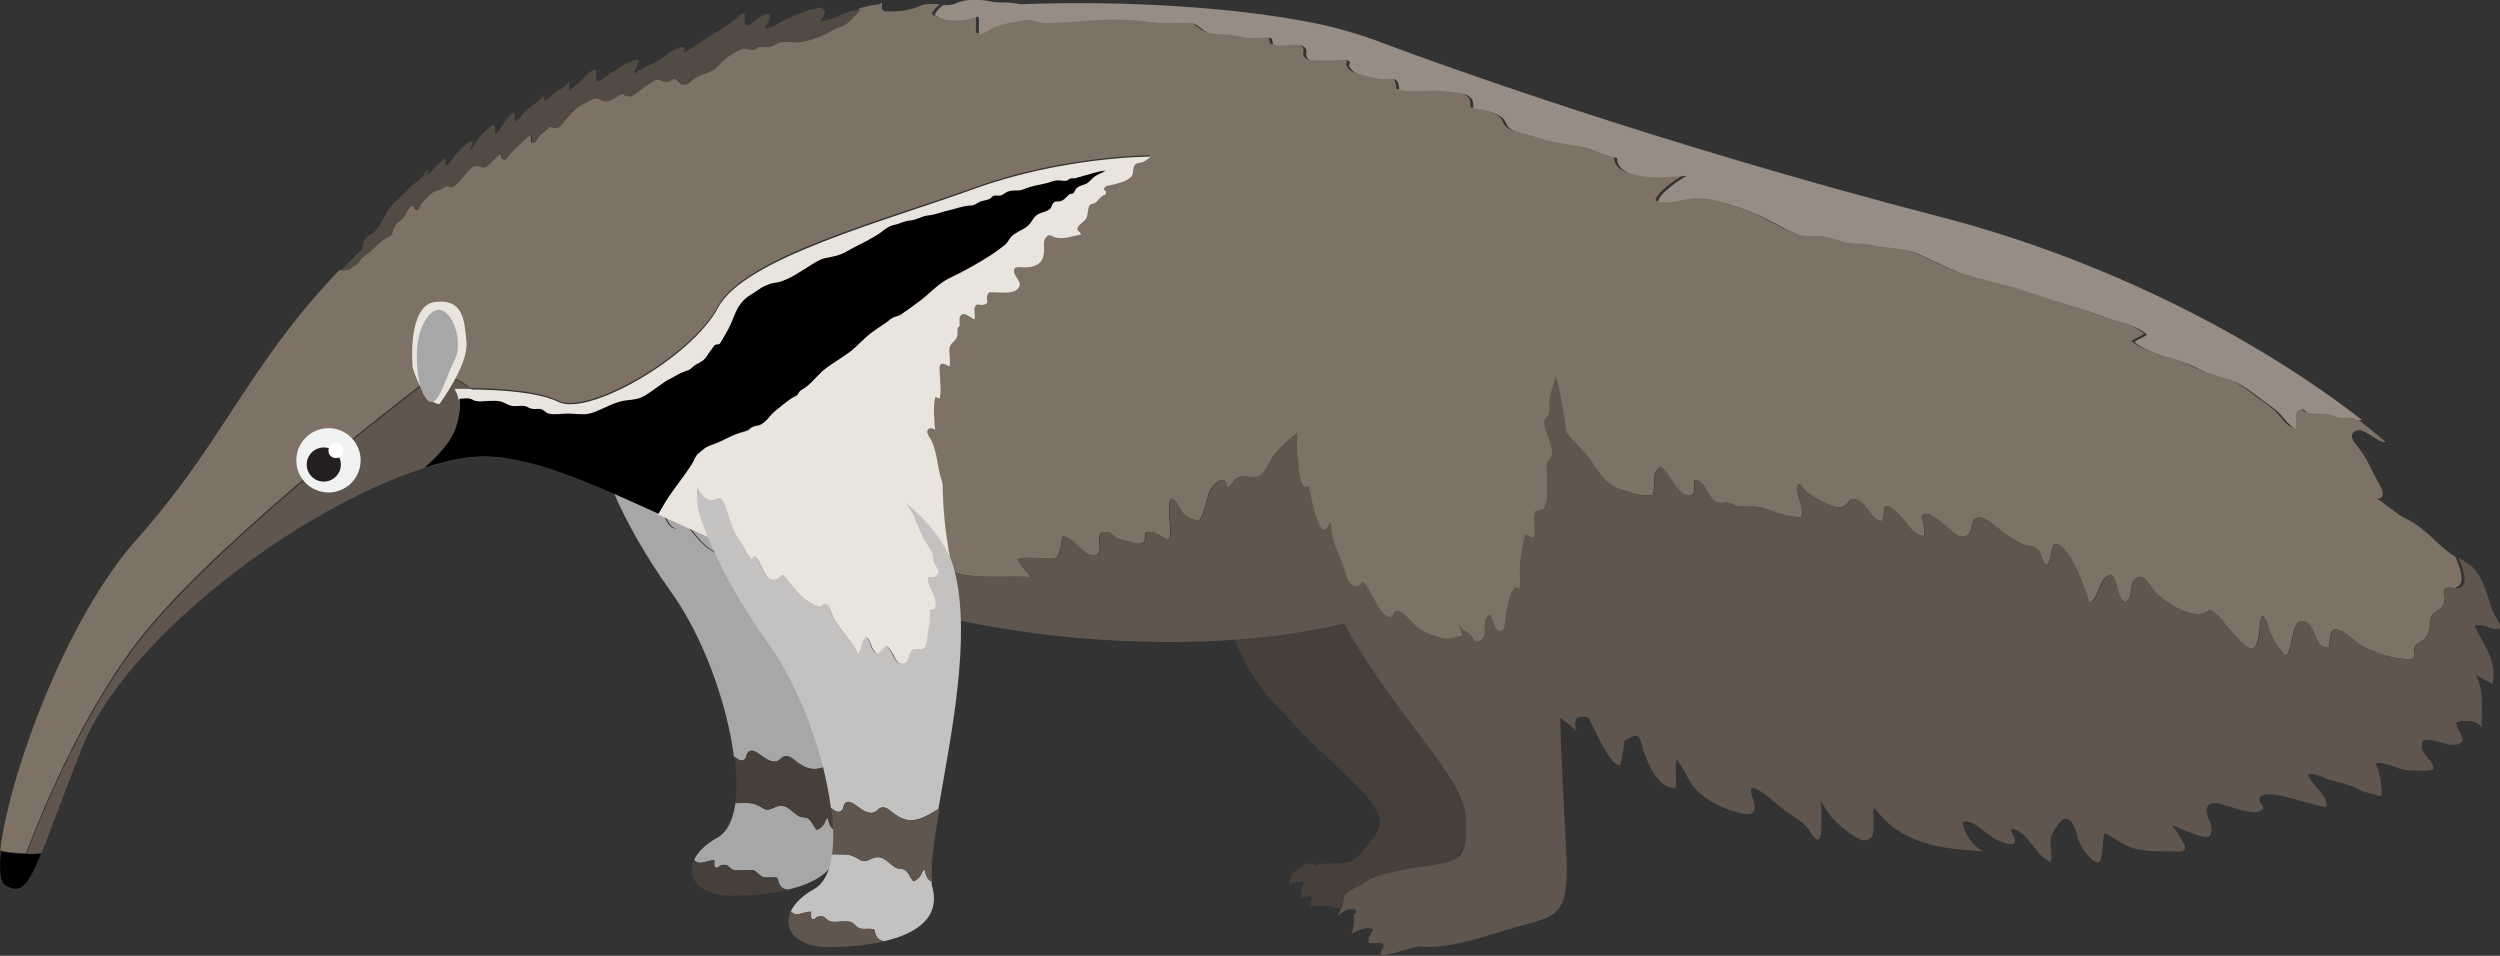 <?xml version="1.0" encoding="UTF-8"?>
<svg id="Layer_2" data-name="Layer 2" xmlns="http://www.w3.org/2000/svg" viewBox="0 0 101.07 38.64">
  <rect x="0" y="0" width="101.07" height="38.64" fill="#333333" stroke="none"/>
  <defs>
    <style>
      .cls-1, .cls-2, .cls-3, .cls-4, .cls-5, .cls-6, .cls-7, .cls-8, .cls-9, .cls-10, .cls-11, .cls-12 {
        stroke-width: 0px;
      }

      .cls-2 {
        fill: #47403a;
      }

      .cls-3 {
        fill: #7e7266;
      }

      .cls-4 {
        fill: #988d84;
      }

      .cls-5 {
        fill: #524b43;
      }

      .cls-6 {
        fill: #fff;
      }

      .cls-7 {
        fill: #a8a7a7;
      }

      .cls-8 {
        fill: #231f20;
      }

      .cls-9 {
        fill: #f1f2f2;
      }

      .cls-10 {
        fill: #60564d;
      }

      .cls-11 {
        fill: #c4c2c0;
      }

      .cls-12 {
        fill: #eae4df;
      }
    </style>
  </defs>
  <g id="_100" data-name="100">
    <g>
      <path class="cls-2" d="m57.1,27.54c0-2.18,4.51-3.08,1.5-8.71-3-5.63-8.48-4.6-9.24.86,0,0-1.05,5.23,2.1,8.68,3.15,3.45,4.96,4.28,4.13,5.41-.83,1.13-.9,1.13-1.95,1.13-.2,0-.37.03-.49.09h-.03s0-.06-.01-.08c-.26-.07-.46.07-.64.23-.1.09-.2.14-.27.27-.06.12-.04.22-.06.36.14-.13.39-.17.58-.11-.04.11-.11.25-.13.36-.02.1.05.23-.04.31.09-.07.31-.14.43-.09.16.07-.01.15-.01.27,0,.17.18.11.31.11.15,0,.3,0,.45,0,.15,0,.2.05.34.08.07.02.15,0,.23,0,1.2.36,2.8.08,3.5-.69.81-.9,2.09-2.18,1.49-3.75s-2.18-2.55-2.18-4.73Z"/>
      <path class="cls-7" d="m31.87,35.97c-.12-.01-.24-.04-.32-.16-.18-.26.04-.35-.36-.34-.21,0-.34.03-.5-.12-.18-.18-.23-.18-.5-.18-.15,0-.45.05-.58-.02-.21-.12-.16-.23-.46-.17-.1.02-.11.16-.24.08-.05-.03-.02-.23-.03-.28-.3-.02-.6.25-.82-.02.15-.31.46-.63.95-.9.39-.22.63-.72.72-1.39.31-.01.64-.04.89.08.28.13.3.27.63.12.29-.14.45-.13.7.06.1.08.2.17.3.24.14.09.2.05.35.09.21.06.27.35.42.49.11-.03.21-.13.28-.22.06-.08.09-.23.17-.26.04.2.1.42.28.48,0,.11.02.21.05.3.28,1.2-.7,1.82-1.92,2.11Z"/>
      <path class="cls-7" d="m34.05,30.61s-.01,0-.02.01c-.21.15-.62.38-.88.44-.39.09-.67-.04-.97-.27-.13-.1-.28-.25-.45-.22-.14.02-.2.18-.35.21-.32.06-.56-.22-.8-.36-.08-.05-.21-.11-.31-.04-.11.07-.08.25-.17.32-.13.11-.28,0-.43-.11-.27-2.14-1.23-4.82-2.52-6.63-2.26-3.15-2.84-5.41-2.84-5.41-.06-.35-.07-.67-.04-.95.01.03.03.06.04.09.09.18.26.42.48.45.14.02.26-.11.38-.08.21.06.33.67.39.83.1.29.17.53.35.78.21.29.34.55.48.88.06-.05.1-.13.17-.17.28.18.38,1.18.88.95.24-.11.15-.31.37-.04.33.41.6.8,1.09,1.05.13.07.2.11.33.08.08-.02.09-.13.22-.07.16.08.23.43.31.58.29.52.76.93.99,1.48-.03-.11.06-.15.08-.23.06-.19.03-.35.22-.49.18.04.21.39.32.53.17.2.2.11.32-.03.19-.21.21-.19.38.05.12.17.22.57.48.51.22-.05.2-.3.29-.45.16-.27.28-.05.51-.15.18-.07.18-.41.19-.58,0-.16.05-.28.08-.44.04-.19-.02-.39.04-.58.06,0,.11-.01.17-.02.17-.46-.33-.85-.27-1.28.13,0,.3.02.37-.12.09-.17-.12-.33-.16-.48-.05-.16-.02-.28-.09-.42-.08-.18-.21-.33-.3-.5-.16-.3-.28-.64-.42-.95-.09-.2-.23-.4-.36-.6,1.02.84,1.8,1.81,2.05,2.78.71,2.72-.14,6.73-.64,9.66Z"/>
      <path class="cls-2" d="m33.75,33.55c-.18-.06-.24-.28-.28-.48-.08.02-.11.17-.17.26-.07.09-.17.19-.28.22-.15-.14-.21-.43-.42-.49-.15-.04-.21,0-.35-.09-.1-.07-.21-.17-.3-.24-.25-.2-.4-.2-.7-.06-.32.15-.34,0-.63-.12-.26-.12-.59-.09-.89-.08.07-.53.06-1.18-.03-1.88.15.12.3.22.43.11.09-.07.06-.25.17-.32.11-.07.23,0,.31.04.23.14.48.41.8.36.14-.03.21-.19.35-.21.17-.03.32.12.45.22.3.23.58.36.97.27.25-.06.67-.29.88-.44,0,0,.01,0,.02-.01-.21,1.23-.36,2.27-.3,2.95Z"/>
      <path class="cls-2" d="m31.87,35.97c-.75.18-1.6.24-2.29.24-1.29,0-1.86-.71-1.52-1.45.22.27.52,0,.82.02,0,.05-.03.24.03.28.13.08.14-.06.24-.08.3-.05.25.05.46.17.14.08.43.02.58.02.27,0,.32,0,.5.18.16.15.29.13.5.12.4,0,.18.08.36.34.08.12.2.15.32.16Z"/>
      <path class="cls-7" d="m33.98,21.13c-.07.14-.24.12-.37.12-.05.44.44.82.27,1.28-.05.01-.11.02-.17.02-.06.18,0,.39-.04.58-.03.16-.07.28-.08.44-.01.18-.02.51-.19.58-.23.1-.35-.12-.51.15-.09.15-.07.41-.29.45-.26.06-.36-.34-.48-.51-.17-.23-.19-.25-.38-.05-.13.14-.15.23-.32.03-.12-.14-.15-.49-.32-.53-.18.14-.16.3-.22.49-.03.09-.11.12-.08.23-.23-.55-.7-.97-.99-1.48-.09-.15-.15-.5-.31-.58-.13-.06-.14.05-.22.07-.13.03-.2-.01-.33-.08-.49-.25-.76-.64-1.09-1.05-.22-.27-.13-.07-.37.04-.5.22-.61-.78-.88-.95-.07.04-.12.12-.17.17-.15-.33-.27-.59-.48-.88-.18-.25-.24-.49-.35-.78-.06-.17-.18-.77-.39-.83-.12-.04-.24.09-.38.08-.23-.02-.39-.27-.48-.45-.02-.03-.03-.06-.04-.09.28-3.17,5.37-1.87,8.36.58.12.2.27.4.36.6.14.32.26.65.42.95.09.17.22.32.3.5.07.14.05.26.09.42.05.15.25.31.16.48Z"/>
      <path class="cls-10" d="m20.42,18.53c-.57-.08-1.12-.09-1.64,0-.52.08-1.07.21-1.65.4-5.01,1.59-12.07,6.88-13.82,11.32-.78,1.97-1.27,3.35-1.64,4.26-.21.02-.4.03-.6.03.56-1.5,2.1-5.29,4.3-8.28,2.8-3.81,10.23-9.55,11.62-10.62.8-.62,1.47-.39,2.05.1-.4,0-.65,0-.65,0,0,0,.11.11.16.4h.04c.12,0,.29-.03.41,0,.15.03.16.1.34.11.07,0,.13,0,.2,0,.23.26.45.55.65.8.13.16.21.7.23,1.51Z"/>
      <g>
        <path class="cls-3" d="m99.36,23.78c-.13.03-.4-.09-.51.02-.09.09,0,.32-.02.43-.03.37-.23.37-.46.59-.23.23-.06.5-.22.84-.13.28-.45.3-.54.51-.08.18.11.32-.07.46-.09.07-.36,0-.46,0-.53-.06-1.06-.25-1.54-.49-.31-.16-.54-.45-.84-.61-.57-.3-.46.25-.55.65-.59.05-.52-.78-.88-1-.71-.43-.52,1.27-.89,1.32-.24-.23-.44-.58-.59-.88-.1-.2-.13-.6-.33-.73-.18.22-.04,1.29-.43,1.33-.25.02-.72-.56-.8-.66-.25-.27-.53-.74-.89-.91-.57.54-1.79-.27-2.22-.72-.22-.23-.45-.86-.82-.51-.24.23-.04.78-.39.92-.38-.18-.29-1.01-.59-1.11-.5.13-.45,1.02-.88,1.15-.09-.52-.85-2.5-1.39-2.39-.18.25-.09.69-.33.87-.21-.19-.18-.55-.41-.7-.12-.08-.4-.1-.55-.17-.28-.12-.52-.27-.76-.45-.24-.17-.71-.66-1.03-.62-.44.06-.07.78-.66.78-.37,0-1.27-1.24-1.62-.85.04.22.18.6.08.82-.53-.04-.8-.77-1.19-1.05-.57-.41-.35.1-.47.44-.4.05-.67-.7-1-.84-.36-.16-.29.08-.54.23-.3.17-.67-.06-.92-.19-.25-.13-.48-.23-.68-.43-.1-.1-.12-.2-.26-.26-.19.37.27.92.11,1.34-.45.02-1.05-.2-1.47-.35-.38-.14-.74-.03-1.13-.1-.14-.03-.21-.12-.39-.14-.16-.02-.3.05-.46-.02-.32-.14-.46-.97-.88-.87-.06.23.12.62-.23.6-.51-.03-.75-.95-1.15-1.17-.4.4-.14.66-.3,1.15-.35.1-.92-.11-1.26-.21-.61-.19-.85-.59-1.19-1.1-.24-.36-.56-.65-.84-.97-.16-.18-.3-.4-.58-.39-.09.29-.06.58-.17.88-.13.34-.18.62-.42.91-.14.17-.28.33-.41.51-.23.35-.27.44-.71.35-.62-.13-1.33,0-1.88-.3-.43-.24-.83-.3-1.33-.42-.66-.17-1.09-.55-1.69-.79-.42-.17-.86-.35-1.31-.55-.33-.15-.64-.34-.96-.5-.15-.07-.3-.09-.46-.14-.12-.05-.33-.24-.46-.24-.14,0-.24.11-.36.21-.46.34-.92.68-1.27,1.14-.21.27-.32.77-.68.87-.25.07-.56-.09-.8.04-.18.09-.24.38-.45.4,0-.62-.55-.16-.67.13-.15.36-.2.87-.44,1.22-.24-.06-.44-.12-.61-.27-.17-.16-.26-.63-.54-.6-.17.49.08,1.12-.05,1.62-.27-.03-.46-.28-.73-.3-.44-.03-.15.17-.3.38-.16.21-.49.02-.71-.03-.18-.04-.26-.05-.41-.13-.12-.06-.17-.17-.3-.2-.73-.2-.11.74-.51.91-.44.18-.87-.71-1.33-.76-.12.23-.08.75-.32.88-.11.06-.34.01-.46.01-.32,0-.73-.06-1.04.03.06.24.37.51.51.73-.88-.05-1.75.05-2.62-.08-.22-.03-.42-.1-.62-.18,0-.21-.02-.43-.06-.65-.17-.99-.26-1.96-.28-2.89-.09-.27-.17-.56-.2-.83-.04-.29-.11-.6-.23-.88-.04-.1-.21-.32-.19-.43.03-.15.24-.13.32-.03-.03-.38-.1-.99.01-1.35.03.03.13.05.16.08.09-.26.02-.67.02-.94,0-.1-.05-.37.02-.44.1-.11.28.04.36.08.08-.25-.06-.55.02-.8.07-.22.28-.24.31-.49,0-.07,0-.14,0-.21,0-.05.03-.09.08-.12.02-.11-.02-.29.02-.39.12-.29.43.06.59.1.05-.15-.05-.36.01-.5.08-.18.21-.05.36-.09.25-.07.09-.14.14-.36.04-.18.12-.15.3-.14.27,0,.69.06.91-.12.34-.28-.24-.55-.11-.83.05-.11.29-.06.4-.06.18,0,.35-.01.5-.1.25-.13.3-.38.3-.65,0-.15-.03-.33.07-.46.15-.19.22-.02.43.01.36.06.66-.07.99-.13-.03-.18-.2-.12-.12-.3.05-.12.24-.22.32-.33.11-.17.05-.4.16-.55.07-.09.16-.05.23-.11.11-.09.16-.19.28-.27.11-.07.14.01.14-.15,0-.11-.14-.07-.04-.2.05-.07.22-.08.3-.1.23-.06.57-.13.75-.31.15-.16.01-.4.2-.53.07-.05.23-.05.31-.09.07-.04.15-.09.22-.14,0,0,0,0,0,0,.05-.06.07-.09.07-.09,0,0-3.51,0-7.11,1.3-3.6,1.3-9.31,2.8-10.37,4.81-1.06,2-5.25,4.41-6.45,3.81-.85-.43-2.6-.5-3.55-.51-.58-.49-1.25-.71-2.05-.1-1.4,1.08-8.82,6.81-11.62,10.62-2.2,2.99-3.73,6.78-4.3,8.28-.38,0-.73-.04-1.04-.1.31-2.83,2.56-9.27,5.53-12.6,3.5-3.92,4.48-7.01,8.17-10.86.08-.03.13-.03.25-.04.17-.02.14-.05.27-.13.1-.06.16-.09.23-.17.05-.05.06-.12.12-.18.09-.08.21-.15.3-.23.09-.07.17-.15.25-.23.15-.14.27-.26.45-.35.26-.12.2-.15.3-.4.1-.26.34-.3.45-.52.1-.2.28-.61.45-.21.14,0,.15-.19.22-.28.09-.11.2-.2.3-.31.23-.25.46-.14.68-.39.27.11.28.07.53-.16.16-.15.44-.61.65-.65.23-.05.25.16.5,0,.19-.13.38-.43.58-.5.02.1,0,.21.11.26.1-.03.11-.09.17-.16.12-.13.22-.28.37-.4.18-.15.35-.35.55-.48.04.12,0,.24.03.36.16.01.23-.24.34-.34.12-.12.26-.2.37-.33.36.17.42-.02.67-.31.2-.23.43-.49.71-.61.13-.05.27-.16.39-.2.19-.05.29.06.43.09.15.03.26-.03.4-.1.08-.04.24-.17.33-.18.1,0,.09.06.17.08.18.04.23,0,.37-.1.17-.12.33-.25.5-.36.08-.05.25-.19.32-.2.18-.04.3.12.48.09.14-.03.2-.19.37-.09.17.1.15.28.42.17.15-.06.24-.22.4-.29.16-.07.33-.13.5-.2.3-.11.38-.31.62-.51.19-.15.57-.43.79-.43.12,0,.27.07.4.04.08-.02.08-.08.16-.1.11-.03.23,0,.34,0,.2,0,.23-.04.39-.13.27-.14.61-.05.91-.07.47-.04,1.01-.27,1.41-.51.15-.09.27-.09.42-.17.15-.08.26-.21.38-.33.12-.12.22-.23.31-.35.11-.02.23-.04.34-.08.16-.04.43-.03.56-.14-.06.34,0,.37.33.36.47,0,.81-.05,1.23-.23.23-.1.5-.07.77-.06-.14.12-.28.24-.33.4.43.32,1.31.26,1.76.05.07.24-.02.48.05.72.24-.01.41-.19.63-.29.34-.14.78-.2,1.14-.27.37-.07.54.12.91.12.94-.01,1.84-.15,2.78-.15.55,0,1.04.05,1.59.12.46.06.89,0,1.35.02.36.01.39.1.64.28.34.25.78.15,1.19.21.31.05.56.11.87.12.22,0,.52-.08.72.02.01.08.03.17.05.25.36.12,1.16-.17,1.33.17.06.12-.05.25.07.38.11.11.23.08.37.08.29.01.58,0,.87,0,.08,0,.28-.04.35-.01.27.14-.02.1.13.32.15.21.27.23.53.3.28.07.52.16.82.15.48-.01.6-.05.63.43.55.14,1.22-.02,1.79.06.27.03.82.03,1.05.22.18.14.14.25.16.47.33.05,1,.16,1.22.44.14.17.1.29.32.42.23.13.58.17.83.26.61.22,1.26.31,1.88.41.52.09,1.02.38,1.55.48.03,1.05,2.25.74,2.84.72-.23.08-1.2.77-1.16,1.04.44.11.81-.06,1.24-.11.42-.06.81,0,1.21.1.67.18,1.41.45,2.05.78.39.2.85.5,1.28.59.28.06.57,0,.85.05.38.07.76.24,1.14.27.28.03.52,0,.78.07.62.17,1.31.08,1.94.36.57.25,1.1.54,1.68.76.7.26,1.44.4,2.16.6.67.19,1.32.42,1.98.64.58.19,1.16.34,1.73.56.52.2,1.3.33,1.71.71-.16.13-.35.17-.51.3.62.5,1.51.62,2.21.9.22.09.42.21.63.3.35.14.68.24,1.02.33.5.14.89.5,1.3.8.24.17.44.3.67.52.17.16.46.61.69.63.08-.24-.11-.66.17-.75.18-.06.23.1.34.13.17.05.32.04.49.03.32,0,.47.1.74.16.17.04.35,0,.53.03.15.03.24.1.35.07.4.31.78.62,1.14.93h0c-.35.05-.91-.67-1.26-.43-.27.18.02.49.16.66.35.44.55.97.82,1.44.11.19.33.61-.07.62.27.18.53.38.79.58.25.19.49.27.75.44.51.33.91.82,1.4,1.18.08.05.15.1.23.15.14.37.48,1.12-.01,1.24Z"/>
        <path class="cls-3" d="m14.82,9.51s.04,0,.06,0c0,0,0,0,0,0-.02,0-.04,0-.06,0Z"/>
      </g>
      <path class="cls-1" d="m1.67,34.49c-.56,1.37-.85,1.66-1.45,1.3-.21-.12-.26-.62-.18-1.36.46.08,1.02.13,1.63.07Z"/>
      <path class="cls-12" d="m46.52,6.31s-.02.03-.07.09c0,0,0,0,0,0-.07.04-.15.1-.22.14-.09.04-.24.04-.31.09-.18.13-.04.37-.2.53-.18.18-.51.25-.75.31-.08.02-.25.03-.3.1-.1.14.04.09.04.2,0,.16-.04.07-.14.15-.12.08-.17.18-.28.27-.07.06-.17.02-.23.11-.11.14-.05.38-.16.55-.07.11-.26.21-.32.33-.08.18.09.12.12.3-.33.06-.64.19-.99.13-.21-.04-.27-.2-.43-.01-.1.12-.07.31-.07.46,0,.27-.05.52-.3.65-.16.08-.33.1-.5.1-.11,0-.35-.05-.4.06-.13.27.45.55.11.83-.22.18-.63.12-.91.12-.18,0-.26-.04-.3.14-.05.22.11.29-.14.36-.15.04-.29-.09-.36.09-.06.14.04.35-.01.5-.16-.04-.46-.39-.59-.1-.04.09,0,.28-.02.39-.05.02-.08.06-.08.12,0,.07,0,.14,0,.21-.03.25-.24.28-.31.49-.07.24.06.55-.02.8-.08-.04-.26-.18-.36-.08-.07.07-.02.34-.02.44,0,.27.07.68-.02.94-.03-.03-.13-.05-.16-.08-.11.36-.05.97-.01,1.35-.08-.1-.29-.12-.32.03-.03.11.15.33.19.43.11.28.19.59.23.88.04.26.11.55.2.83.01.93.1,1.9.28,2.89.15.88,0,1.73-.41,2.49-4.64-1.07-8.34-2.76-11.38-4.14.1-.17.2-.34.3-.51.33-.52.71-.98,1.05-1.5.1-.15.12-.31.26-.43.07-.06.19-.15.26-.21.14-.11.34-.16.52-.23.19-.08.38-.19.57-.27.22-.1.41-.15.63-.22.08-.02.17-.13.24-.16.1-.03.19-.03.28-.07.25-.11.4-.4.6-.56.21-.17.45-.38.68-.53.07-.05.16-.08.22-.12.04-.03.06-.11.09-.14.08-.09.19-.13.28-.2.3-.23.5-.54.81-.76.31-.23.64-.42.95-.65.32-.24.56-.54.88-.78.18-.14.36-.26.55-.38.11-.07.21-.17.32-.23.11-.06.22-.06.33-.13.25-.17.51-.36.75-.54.42-.31.75-.71,1.21-.93.59-.28,1.17-.6,1.73-.97.16-.11.33-.23.48-.35.15-.12.16-.22.28-.35.15-.17.46-.27.65-.42.16-.13.2-.28.34-.42.17-.16.39-.14.56-.27.1-.08.08-.18.16-.26.1-.1.16-.04.28-.07.18-.05.22-.17.37-.28.04-.03.12,0,.15-.04.05-.04.07-.13.11-.18.13-.14.29-.14.44-.22.14-.07.2-.2.32-.28.12-.08.29-.15.42-.21-.32.03-.58.12-.87.21-.12.03-.23.07-.35.1-.07.02-.15,0-.23.02-.04.01-.05.07-.12.08-.14.03-.31-.04-.46,0-.12.03-.23.07-.35.1-.27.08-.56.11-.84.21-.14.05-.18.09-.36.09-.16,0-.26,0-.4.05-.1.04-.19.14-.29.16-.11.02-.18-.03-.28.01-.03.01-.08.09-.12.11-.14.07-.28.06-.41.12-.16.07-.21.15-.4.16-.32.01-.6.14-.9.2-.27.06-.51.17-.8.2-.24.02-.44.17-.7.2-.16.02-.29.06-.44.11-.12.04-.18.05-.31.09-.24.06-.42.28-.65.41-.23.13-.46.26-.7.38-.21.1-.39.21-.6.32-.27.13-.49.16-.78.22-.2.04-.41.18-.6.3-.39.24-.84.56-1.28.67-.15.04-.23.02-.37.08-.1.05-.19.07-.28.12-.17.11-.32.22-.5.33-.41.24-.54.62-.7,1.03-.08.2-.2.43-.33.63-.05.09-.12.24-.19.3-.04.04-.14,0-.18.04-.08.06-.07.1-.12.16-.14.15-.2.34-.37.47-.11.08-.24.13-.35.21-.11.08-.13.14-.26.19-.11.04-.22.07-.32.12-.13.06-.25.15-.38.21-.2.09-.32.2-.5.32-.21.14-.46.36-.7.45-.24.1-.5.09-.75.14-.45.09-.89.4-1.34.51-.25.06-.6,0-.86,0s-.56.05-.79,0c-.09-.02-.19-.14-.28-.17-.13-.04-.25,0-.38-.02-.13-.01-.18-.08-.29-.11-.11-.03-.29,0-.4,0-.28,0-.4-.17-.65-.2-.26-.04-.55.02-.81,0-.18,0-.2-.07-.34-.11-.12-.03-.29,0-.41,0h-.04c-.05-.29-.16-.4-.16-.4,0,0,3-.1,4.2.5s5.39-1.8,6.45-3.81c1.06-2,6.77-3.5,10.37-4.81,3.6-1.3,7.11-1.3,7.11-1.3Z"/>
      <path class="cls-1" d="m44.69,6.9c-.13.06-.3.13-.42.21-.12.08-.19.2-.32.28-.15.09-.31.08-.44.22-.05.05-.06.14-.11.18-.04.03-.12.01-.15.04-.15.12-.19.23-.37.28-.12.03-.18-.03-.28.07-.09.08-.07.18-.16.26-.17.13-.39.11-.56.27-.15.14-.18.29-.34.42-.19.15-.5.25-.65.42-.12.13-.12.23-.28.35-.15.12-.32.24-.48.35-.56.37-1.15.68-1.73.97-.47.22-.79.62-1.21.93-.24.18-.5.37-.75.54-.11.08-.22.08-.33.13-.11.06-.21.15-.32.23-.18.13-.37.25-.55.38-.32.24-.56.54-.88.78-.31.23-.64.42-.95.65-.3.22-.5.53-.81.76-.09.07-.2.11-.28.2-.03.04-.05.12-.09.14-.07.05-.15.08-.22.12-.22.15-.46.36-.68.53-.2.16-.35.45-.6.56-.09.04-.18.03-.28.07-.08.03-.17.13-.24.16-.22.07-.41.12-.63.22-.19.09-.39.2-.57.27-.17.07-.37.12-.52.23-.07.06-.19.15-.26.21-.14.13-.16.28-.26.43-.33.52-.72.98-1.05,1.5-.1.17-.2.34-.3.51-3.22-1.46-5.7-2.58-7.81-2.26-.52.08-1.07.21-1.65.4.55-.48,1.08-1.06,1.26-1.59.19-.57.2-.96.16-1.21h.04c.12,0,.29-.03.41,0,.15.03.16.1.34.11.26.01.55-.04.81,0,.25.04.37.21.65.2.12,0,.29-.03.4,0,.12.03.16.09.29.11.13.02.25-.02.38.02.09.03.19.15.28.17.24.06.55,0,.79,0s.61.06.86,0c.45-.11.89-.42,1.34-.51.26-.05.51-.04.75-.14.24-.1.49-.31.7-.45.18-.12.3-.23.5-.32.13-.06.25-.14.38-.21.11-.05.21-.08.32-.12.13-.05.15-.11.26-.19.11-.08.24-.13.35-.21.17-.13.23-.32.37-.47.05-.06.05-.1.12-.16.04-.03.14,0,.18-.04.07-.07.14-.22.19-.3.12-.2.24-.43.33-.63.17-.4.3-.79.7-1.03.18-.11.33-.22.5-.33.09-.05.18-.08.28-.12.14-.06.21-.05.37-.08.44-.11.89-.43,1.28-.67.19-.12.4-.26.6-.3.29-.06.51-.09.78-.22.21-.11.39-.22.6-.32.24-.11.47-.25.7-.38.22-.12.41-.34.65-.41.13-.03.2-.04.31-.09.15-.06.28-.09.44-.11.25-.03.46-.18.7-.2.29-.03.53-.14.8-.2.3-.06.59-.19.9-.2.19,0,.24-.09.4-.16.13-.05.27-.05.41-.12.03-.02.08-.09.12-.11.1-.04.18,0,.28-.01.1-.02.2-.12.29-.16.14-.05.24-.05.4-.05.18,0,.22-.04.36-.09.29-.11.57-.14.84-.21.12-.03.23-.08.35-.1.14-.03.32.04.46,0,.07-.02.07-.07.12-.08.08-.02.16,0,.23-.02.12-.03.23-.07.35-.1.29-.08.55-.17.87-.21Z"/>
      <path class="cls-12" d="m16.68,14.84s-.23-2.48.9-2.63,1.2.7,1.28,1.63c.08.92-1.1,2.5-1.1,2.5,0,0-.63,0-1.08-1.5Z"/>
      <path class="cls-7" d="m16.99,15.62s-.46-1.79.29-2.8c.75-1.01,1.56.83,1.1,1.73-.46.9-.82,2.64-1.39,1.08Z"/>
      <path class="cls-12" d="m18.54,16.12c-.05-.29-.16-.4-.16-.4,0,0,.26,0,.65,0,.18.15.34.32.5.5-.07,0-.14,0-.2,0-.18,0-.2-.07-.34-.11-.12-.03-.29,0-.41,0h-.04Z"/>
      <path class="cls-5" d="m34.82.35c-.09.12-.2.24-.31.35-.12.12-.23.25-.38.33-.14.07-.27.08-.42.17-.4.24-.94.47-1.41.51-.3.02-.63-.08-.91.07-.16.09-.19.12-.39.13-.11,0-.23-.02-.34,0-.08.02-.08.08-.16.1-.14.03-.28-.03-.4-.04-.22,0-.6.28-.79.43-.24.2-.32.39-.62.51-.17.06-.33.13-.5.2-.16.07-.25.22-.4.29-.27.11-.26-.07-.42-.17-.17-.1-.24.06-.37.09-.19.03-.3-.13-.48-.09-.07.02-.24.16-.32.2-.17.11-.34.24-.5.36-.15.1-.19.14-.37.1-.07-.02-.07-.08-.17-.08-.09,0-.25.14-.33.18-.14.07-.26.13-.4.1-.14-.03-.24-.14-.43-.09-.12.04-.26.14-.39.2-.28.12-.51.38-.71.61-.26.29-.31.48-.67.31-.11.13-.24.22-.37.33-.11.1-.18.35-.34.34-.04-.12,0-.24-.03-.36-.19.13-.37.33-.55.48-.15.12-.25.27-.37.4-.06.07-.07.13-.17.16-.11-.05-.09-.16-.11-.26-.2.07-.39.37-.58.5-.24.17-.26-.04-.5,0-.21.04-.49.5-.65.65-.25.23-.26.26-.53.16-.22.24-.45.13-.68.39-.1.11-.21.2-.3.31-.08.09-.09.27-.22.28-.18-.39-.35.02-.45.21-.11.22-.36.27-.45.52-.1.26-.04.28-.3.4-.18.09-.3.21-.45.35-.08.08-.16.15-.25.23-.09.08-.21.14-.3.23-.06.05-.07.13-.12.18-.07.07-.13.11-.23.17-.13.08-.1.11-.27.13-.12.01-.17.02-.25.04.27-.28.55-.56.84-.85.02-.01.03-.03.05-.05,0-.17.06-.36.25-.55.33-.04.68-.83.8-1.03.1-.16.26-.32.4-.44.23-.21.43-.45.68-.64.13-.1.23-.17.32-.29.06-.08.11-.18.18-.27.05.12-.02.23-.09.33.08-.09.17-.18.27-.26.15-.13.37-.45.53-.5.03.1,0,.19.04.29.16-.07.23-.26.34-.38.11-.13.53-.64.73-.61.01.13-.07.24-.08.37.12-.11.17-.3.28-.43.16-.2.46-.52.7-.61.03.12,0,.24.03.36.12-.02.22-.27.3-.36.12-.15.27-.45.46-.5.03.12,0,.24.04.36.17-.05.23-.21.34-.33.25-.27.61-.44.85-.73-.03.08-.03.17,0,.24.2-.13.32-.3.54-.42.19-.1.38-.2.46-.42-.02.14,0,.29-.02.44.13-.12.29-.21.41-.33.13-.12.48-.57.68-.52.05.16-.02.32.04.48.2-.07.44-.27.63-.39.25-.15.76-.53,1.05-.49,0,.18-.14.38-.19.56.29-.21.59-.35.91-.49.25-.11.89-.76,1.18-.56-.03.06-.06.11-.09.17.15,0,.34-.18.45-.25.32-.21.65-.4.98-.61.26-.17.52-.34.76-.53.08-.07.17-.21.29-.18.05.18-.1.55.19.48.07-.02.29-.26.35-.29.14-.08.31-.16.46-.18.09.26-.09.38-.18.57.2.1.48-.15.65-.23.39-.19.84-.41,1.26-.51.16-.04.43-.13.5.05.05.13-.08.34-.17.41.44.03.88-.33,1.32-.4.12-.02.24-.04.36-.06Z"/>
      <path class="cls-10" d="m100.04,25.31c.34.7.96,1.47.72,2.33-.23-.1-.46-.23-.67-.36.36.65.21,1.45.25,2.15-.2-.34-.7-.33-1.04-.23,0,.36.54.76.07.89-.49.12-.98-.29-1.41-.15-.23.56.46.75.42,1.17-.31.08-.71.04-1.04.03-.42-.02-.92-.38-1.3-.28.13.21.31,1.12.23,1.32-.15.01-.43-.11-.58-.14-.24-.05-.24-.09-.46-.19-.36-.17-.82-.24-1.2-.38-.21-.08-.5-.23-.72-.16.09.37.88.93.73,1.31-.38.03-2.51-.86-2.69-.35-.08.24.37.34.01.52-.28.15-.89-.09-1.15-.16-.27-.07-.82-.33-.97-.01-.13.28.18.64.17.91-.02.32-.13.36-.45.27-.38-.11-.79-.29-1.15-.44.13.14.29.44.4.61.37.56-.14.45-.6.45-.5,0-1.03,0-1.51-.18-.36-.13-.7-.43-1.02-.56-.12.41,0,.76-.21,1.18-.31.05-.76-.65-.84-.89-.1-.31-.21-1.01-.64-.84-.09.04-.42.53-.46.67-.09.32.06.71-.02,1.05-.58-.17-.98-1.36-1.61-1.33-.02.15.27.44.12.57-.15.12-.51-.07-.66-.12-.4-.15-.97-.9-1.41-.74.02.42.46,1.05.84,1.19-1.07-.08-2.06-.13-3.05-.61-.64-.3-.95-.66-1.38-1.15-.12.37.23,1.33-.39,1.31-.36-.01-1.17-.73-1.37-.99-.13-.17-.31-.44-.38-.63.03.39.02.81.01,1.2-.01.52-.18.5-.42.11-.25-.42-.67-.61-1.06-.9-.32-.24-.72-.64-1.08-.83-.52-.28-.19.32-.15.53.08.4-.1.5-.46.43-.76-.15-1.76-.61-2.15-1.32-.18-.32-.29-.57-.52-.86-.12.35.03.77-.05,1.14-.71.07-1.14-1.03-1.32-1.57-.06-.18-.07-.51-.32-.54-.11-.02-.29.18-.42.19-.04.32-.09.73-.19,1.03-.46-.11-.92-1.29-1.17-1.74-.08-.14-.01-.16-.16-.23-.06-.03-.34-.01-.38.02-.15.1-.09.37-.06.55-.21-.26-.53-.41-.75-.67-.15-.18-.24-.38-.39-.56-.18-.21-.83-1.02-1.11-.96-.06.2.09.54-.16.61-.11.03-.67-.22-.77-.25-.4-.15-.82-.41-1.16-.67-.2-.15-.37-.38-.6-.49-.48-.24-.53.36-.93.5-.27.1-.57-.02-.86-.14-.76-.64-1.42-1.27-1.96-1.9-2.89.78-6.41,1.1-10.56.83-2.35-.15-4.51-.5-6.49-.95.31-.58.47-1.2.47-1.84.2.08.4.14.62.18.87.13,1.75.03,2.62.08-.14-.22-.45-.49-.51-.73.3-.09.72-.04,1.04-.03.12,0,.35.05.46-.01.24-.13.2-.66.32-.88.46.05.9.94,1.33.76.41-.17-.21-1.11.51-.91.13.04.18.15.3.2.15.08.23.08.41.13.22.06.55.24.71.03.15-.2-.14-.4.3-.38.27.02.47.27.73.3.13-.51-.12-1.13.05-1.62.27-.03.36.44.54.6.17.15.37.21.61.27.24-.36.3-.86.44-1.22.12-.29.67-.75.67-.13.21-.03.27-.31.45-.4.24-.13.55.04.8-.04.35-.1.47-.6.68-.87.35-.47.81-.8,1.27-1.14.12-.09.22-.21.36-.21.13,0,.34.2.46.24.15.06.3.07.46.14.32.15.63.35.96.5.45.2.89.39,1.31.55.61.24,1.03.62,1.69.79.49.12.9.18,1.33.42.55.31,1.26.17,1.88.3.44.09.48,0,.71-.35.12-.19.26-.34.41-.51.24-.29.29-.57.42-.91.12-.3.08-.6.17-.88.27-.01.42.21.58.39.28.32.6.61.84.97.34.51.58.91,1.19,1.1.34.11.91.31,1.26.21.16-.49-.1-.75.3-1.15.4.22.64,1.15,1.15,1.17.35.02.17-.37.23-.6.42-.1.56.73.88.87.16.07.3,0,.46.02.18.02.24.11.39.14.38.07.74-.04,1.13.1.42.15,1.02.37,1.47.35.15-.42-.3-.97-.11-1.34.14.05.16.15.26.26.2.2.43.3.68.43.25.13.62.36.92.19.26-.15.18-.39.54-.23.33.14.61.9,1,.84.11-.35-.11-.85.47-.44.39.28.66,1.01,1.19,1.05.09-.22-.05-.61-.08-.82.35-.39,1.24.85,1.62.85.58,0,.21-.72.66-.78.32-.04.79.45,1.03.62.25.18.49.33.76.45.15.06.42.09.55.17.23.15.2.51.41.7.23-.19.15-.62.33-.87.54-.11,1.3,1.88,1.39,2.39.43-.12.38-1.01.88-1.15.3.11.21.94.59,1.11.34-.14.15-.7.39-.92.37-.35.6.28.82.51.43.45,1.65,1.25,2.22.72.36.17.63.64.89.91.09.09.55.68.8.66.39-.04.25-1.11.43-1.33.2.13.23.53.33.73.15.3.35.65.59.88.37-.05.18-1.75.89-1.32.36.22.29,1.05.88,1,.09-.4-.02-.95.55-.65.3.16.53.45.84.61.48.24,1,.43,1.54.49.1.01.37.07.46,0,.18-.13-.01-.27.07-.46.09-.21.41-.23.54-.51.15-.33-.02-.61.22-.84.23-.22.42-.22.46-.59,0-.11-.07-.34.02-.43.11-.11.38.02.51-.02.49-.11.15-.87.01-1.24.3.19.62.35.81.68.26.44.4.99.57,1.47.06.16.35.56.32.71-.36.15-.7-.25-1.03-.1Z"/>
      <path class="cls-4" d="m95.43,16.98c-.11.03-.2-.04-.35-.07-.18-.04-.36,0-.53-.03-.28-.06-.42-.16-.74-.16-.17,0-.33.01-.49-.03-.12-.03-.16-.19-.34-.13-.28.09-.09.51-.17.75-.23-.03-.51-.47-.69-.63-.23-.22-.44-.34-.67-.52-.41-.3-.81-.65-1.3-.8-.34-.1-.68-.19-1.02-.33-.21-.09-.41-.21-.63-.3-.7-.28-1.59-.4-2.21-.9.16-.13.35-.17.51-.3-.41-.39-1.2-.51-1.71-.71-.57-.22-1.15-.38-1.73-.56-.67-.21-1.31-.44-1.98-.64-.72-.21-1.46-.34-2.16-.6-.58-.22-1.12-.51-1.68-.76-.64-.28-1.32-.2-1.94-.36-.26-.07-.5-.04-.78-.07-.38-.04-.76-.21-1.14-.27-.28-.05-.58.02-.85-.05-.43-.09-.89-.39-1.28-.59-.64-.33-1.38-.6-2.05-.78-.4-.1-.78-.16-1.21-.1-.43.06-.8.22-1.24.11-.05-.26.92-.96,1.16-1.04-.59.02-2.81.33-2.84-.72-.54-.09-1.03-.39-1.55-.48-.62-.1-1.27-.19-1.88-.41-.25-.09-.6-.13-.83-.26-.22-.13-.18-.25-.32-.42-.23-.28-.89-.39-1.22-.44-.03-.22.02-.33-.16-.47-.24-.19-.79-.19-1.05-.22-.57-.08-1.23.08-1.79-.06-.03-.48-.14-.44-.63-.43-.3,0-.54-.08-.82-.15-.26-.07-.38-.09-.53-.3-.15-.21.14-.18-.13-.32-.07-.03-.27.01-.35.01-.29,0-.58.02-.87,0-.14,0-.26.03-.37-.08-.12-.13-.01-.26-.07-.38-.18-.34-.98-.05-1.33-.17-.02-.08-.03-.17-.05-.25-.2-.1-.5-.02-.72-.02-.31,0-.56-.07-.87-.12-.41-.07-.85.04-1.19-.21-.24-.18-.28-.27-.64-.28-.46-.02-.89.04-1.35-.02-.55-.07-1.04-.12-1.59-.12-.94,0-1.84.14-2.78.15-.37,0-.55-.19-.91-.12-.36.07-.8.13-1.14.27-.22.09-.39.27-.63.29-.07-.24.02-.48-.05-.72-.46.21-1.33.27-1.76-.05.05-.17.2-.29.33-.4.18,0,.35,0,.51-.07.29-.12.43-.14.74-.14.23,0,.43,0,.65.05.22.06.42.05.65.05.21,0,.39.04.59.07,4.45-.16,8.62.15,11.55.7,1.1.2,2.21.52,3.28.94,1.8.67,10.75,3.95,22.4,6.97,6.45,1.67,12.57,4.76,17,8.2Z"/>
      <circle class="cls-9" cx="13.28" cy="18.61" r="1.3"/>
      <circle class="cls-8" cx="13.09" cy="18.78" r=".69"/>
      <path class="cls-6" d="m13.88,18.22c0-.17-.13-.3-.3-.3s-.3.13-.3.3.13.3.3.3.3-.13.3-.3Z"/>
      <path class="cls-11" d="m35.78,38.05c-.12-.01-.24-.04-.32-.16-.18-.26.04-.35-.36-.34-.21,0-.34.03-.5-.12-.18-.18-.23-.18-.5-.18-.15,0-.45.05-.58-.02-.21-.12-.16-.23-.46-.17-.1.02-.11.16-.24.08-.05-.03-.02-.23-.03-.28-.3-.02-.6.25-.82-.02.15-.31.46-.63.95-.9.39-.22.63-.72.72-1.39.31-.01.64-.04.89.08.28.13.3.27.63.12.29-.14.45-.13.7.06.1.08.2.17.3.24.14.09.2.05.35.09.21.06.27.35.42.49.11-.03.21-.13.28-.22.06-.08.09-.23.17-.26.04.2.1.42.28.48,0,.11.02.21.05.3.28,1.2-.7,1.82-1.92,2.11Z"/>
      <path class="cls-11" d="m37.96,32.68s-.01,0-.01.01c-.21.15-.62.38-.88.44-.39.09-.67-.04-.97-.27-.13-.1-.28-.25-.45-.22-.14.02-.2.18-.35.21-.32.06-.56-.22-.8-.36-.08-.05-.21-.11-.31-.04-.11.07-.08.25-.17.32-.13.11-.28,0-.43-.11-.27-2.14-1.23-4.83-2.52-6.63-2.26-3.15-2.84-5.41-2.84-5.41-.06-.35-.07-.67-.04-.95.01.03.03.06.04.09.09.18.26.42.49.45.14.02.26-.11.38-.08.21.06.33.67.39.83.1.29.17.53.35.78.21.29.34.55.48.88.06-.05.1-.13.17-.17.28.18.38,1.18.88.95.24-.11.15-.31.37-.04.33.41.6.8,1.09,1.05.13.07.2.11.33.08.08-.02.09-.13.22-.07.16.08.23.43.31.58.29.52.76.93.99,1.48-.03-.11.06-.15.08-.23.06-.19.03-.35.22-.49.18.04.21.4.32.53.17.2.2.11.32-.03.19-.21.21-.19.38.05.12.17.22.57.48.51.22-.05.2-.3.29-.45.16-.27.28-.05.51-.15.18-.07.18-.41.19-.58,0-.16.05-.28.08-.44.04-.19-.02-.39.04-.58.06,0,.11-.01.17-.02.17-.46-.33-.85-.27-1.28.13,0,.3.02.37-.12.09-.17-.12-.33-.16-.48-.05-.16-.02-.28-.09-.42-.08-.18-.21-.33-.3-.5-.16-.3-.28-.64-.42-.95-.09-.2-.23-.4-.36-.6,1.02.84,1.8,1.81,2.05,2.78.71,2.72-.14,6.73-.64,9.66Z"/>
      <path class="cls-10" d="m63.34,23.03c-.58,1.8-.17,8.56-.02,11.4.15,2.85-.45,2.56-2.4,3.16-1.28.39-2.5.79-3.55.67-.51.11-1.01.3-1.52.37-.1-.21.14-.28.08-.43-.05-.14-.46-.04-.59-.07-.08-.2.11-.4.18-.57-.35-.13-.59.07-.88.17.06-.17.09-.28.09-.48,0-.08,0-.16,0-.24.01-.06.12-.09.1-.16-.05-.3-.62.03-.72.16-.01-.12.12-.25.16-.36.05-.13.03-.28.09-.4.13-.26.44-.36.69-.47.24-.24.72-.43,1.5-.58,2.25-.45,2.85,0,2.7-2.25-.15-2.25-5.86-6.46-6.71-13.07-.09-.66-.12-1.28-.11-1.86,0,.24.03.48.06.72.04.29.04.74.25.98.06,0,.11-.02.16-.05.14.5.2,1.11.45,1.58.06.12.1.23.25.17.13-.06.09-.24.2-.27.03.11.02.22.03.33.06.54.35,1.04.52,1.55.08.24.11.57.37.67.17.07.26.02.32-.15.19-.01.51.72.6.86.08.14.35.63.59.55.16-.05.03-.2.23-.23.3-.04.68.56.91.71.31.19.76.38,1.13.4.2.01.41-.06.61-.12-.04-.15-.08-.33-.18-.45.1.06.15.14.24.22.08.07.19.11.26.17.12.11.17.39.4.27.4-.21-.04-.94.43-1.05.11.15.11.64.38.66.23.02.23-.55.24-.68.02-.14.22-1.37.53-1.02.1-.25,0-.63.03-.9.04-.42.1-.89.21-1.29.16-.06.16.13.28.11.17-.02.1-.26.1-.39,0-.16-.04-.38,0-.53.05-.25,0-.11.2-.19.21-.09.12.04.23-.19.08-.17.08-.32.08-.5,0-.24,0-.47,0-.71,0-.14-.06-.45.02-.58.1-.15.18-.09.18-.32,0-.17-.03-.26-.08-.41-.07-.22-.34-.78-.21-.99.1-.17.15-.08.18-.29.02-.13-.01-.27,0-.4.02-.38.2-.72.27-1.09.82,3.25.71,7.02.43,7.89Z"/>
      <path class="cls-10" d="m37.66,35.63c-.18-.06-.24-.28-.28-.48-.08.02-.11.17-.17.26-.07.09-.17.19-.28.22-.15-.14-.21-.43-.42-.49-.15-.04-.21,0-.35-.09-.1-.07-.21-.17-.3-.24-.25-.2-.4-.2-.7-.06-.32.15-.34,0-.63-.12-.26-.12-.59-.09-.89-.08.07-.53.06-1.18-.03-1.88.15.12.3.22.43.11.09-.07.06-.25.17-.32.11-.07.23,0,.31.04.23.14.48.41.8.36.14-.03.21-.19.35-.21.17-.03.32.12.45.22.3.23.58.36.97.27.25-.06.67-.29.88-.44,0,0,.01,0,.01-.01-.21,1.23-.36,2.27-.3,2.95Z"/>
      <path class="cls-10" d="m35.78,38.05c-.75.18-1.6.24-2.29.24-1.29,0-1.86-.71-1.52-1.45.22.27.52,0,.82.02,0,.05-.03.24.03.28.13.08.14-.06.24-.08.3-.05.25.05.46.17.14.08.43.02.58.02.27,0,.32,0,.5.18.16.15.29.13.5.12.4,0,.18.08.36.34.08.12.2.15.32.16Z"/>
      <path class="cls-12" d="m37.89,23.21c-.07.14-.24.12-.37.12-.05.44.44.82.27,1.28-.05.01-.11.02-.17.02-.06.18,0,.39-.04.58-.03.16-.07.28-.08.44-.01.18-.02.51-.19.58-.23.1-.35-.12-.51.15-.09.15-.07.41-.29.45-.26.06-.36-.34-.48-.51-.17-.23-.19-.25-.38-.05-.13.14-.15.23-.32.03-.12-.14-.15-.49-.32-.53-.18.14-.16.3-.22.49-.03.09-.11.12-.08.23-.23-.55-.7-.97-.99-1.48-.09-.15-.15-.5-.31-.58-.13-.06-.14.05-.22.07-.13.03-.2-.01-.33-.08-.49-.25-.76-.64-1.09-1.05-.22-.27-.13-.07-.37.04-.5.22-.61-.78-.88-.95-.07.04-.12.12-.17.17-.15-.33-.27-.59-.48-.88-.18-.25-.24-.49-.35-.78-.06-.17-.18-.77-.39-.83-.12-.04-.24.09-.38.08-.23-.02-.39-.27-.49-.45-.01-.03-.03-.06-.04-.09.28-3.17,5.37-1.87,8.36.58.12.2.27.4.36.6.14.32.26.65.42.95.09.17.22.32.3.5.07.14.05.26.09.42.05.15.25.31.16.48Z"/>
      <path class="cls-3" d="m62.66,17.91c.05.16.08.25.08.41,0,.23-.09.17-.18.32-.08.13-.02.44-.02.58,0,.24,0,.47,0,.71,0,.18,0,.33-.08.5-.1.23-.02.1-.23.19-.2.09-.15-.05-.2.19-.03.16,0,.37,0,.53,0,.12.07.36-.1.39-.12.02-.12-.17-.28-.11-.11.41-.18.88-.21,1.29-.02.27.07.64-.03.9-.31-.35-.51.88-.53,1.02-.02.13-.01.7-.24.68-.27-.02-.26-.51-.38-.66-.46.12-.03.84-.43,1.05-.23.12-.28-.15-.4-.27-.07-.06-.18-.1-.26-.17-.08-.08-.14-.16-.24-.22.1.12.14.3.18.45-.2.05-.41.13-.61.12-.37-.02-.82-.21-1.13-.4-.24-.15-.61-.75-.91-.71-.2.03-.08.17-.23.23-.24.08-.51-.4-.59-.55-.09-.15-.41-.88-.6-.86-.07.17-.15.22-.32.15-.26-.11-.29-.44-.37-.67-.17-.51-.46-1.01-.52-1.55-.01-.11,0-.22-.03-.33-.11.03-.07.22-.2.27-.15.07-.19-.05-.25-.17-.25-.47-.31-1.08-.45-1.58-.05.03-.1.05-.16.05-.22-.24-.22-.69-.25-.98-.03-.24-.05-.48-.06-.72.09-5.23,3.67-7.3,3.67-7.3,3.96-1.94,5.92.94,6.8,4.42-.07.37-.25.71-.27,1.09,0,.13.02.27,0,.4-.03.21-.08.12-.18.29-.13.21.14.77.21.99Z"/>
    </g>
  </g>
</svg>
